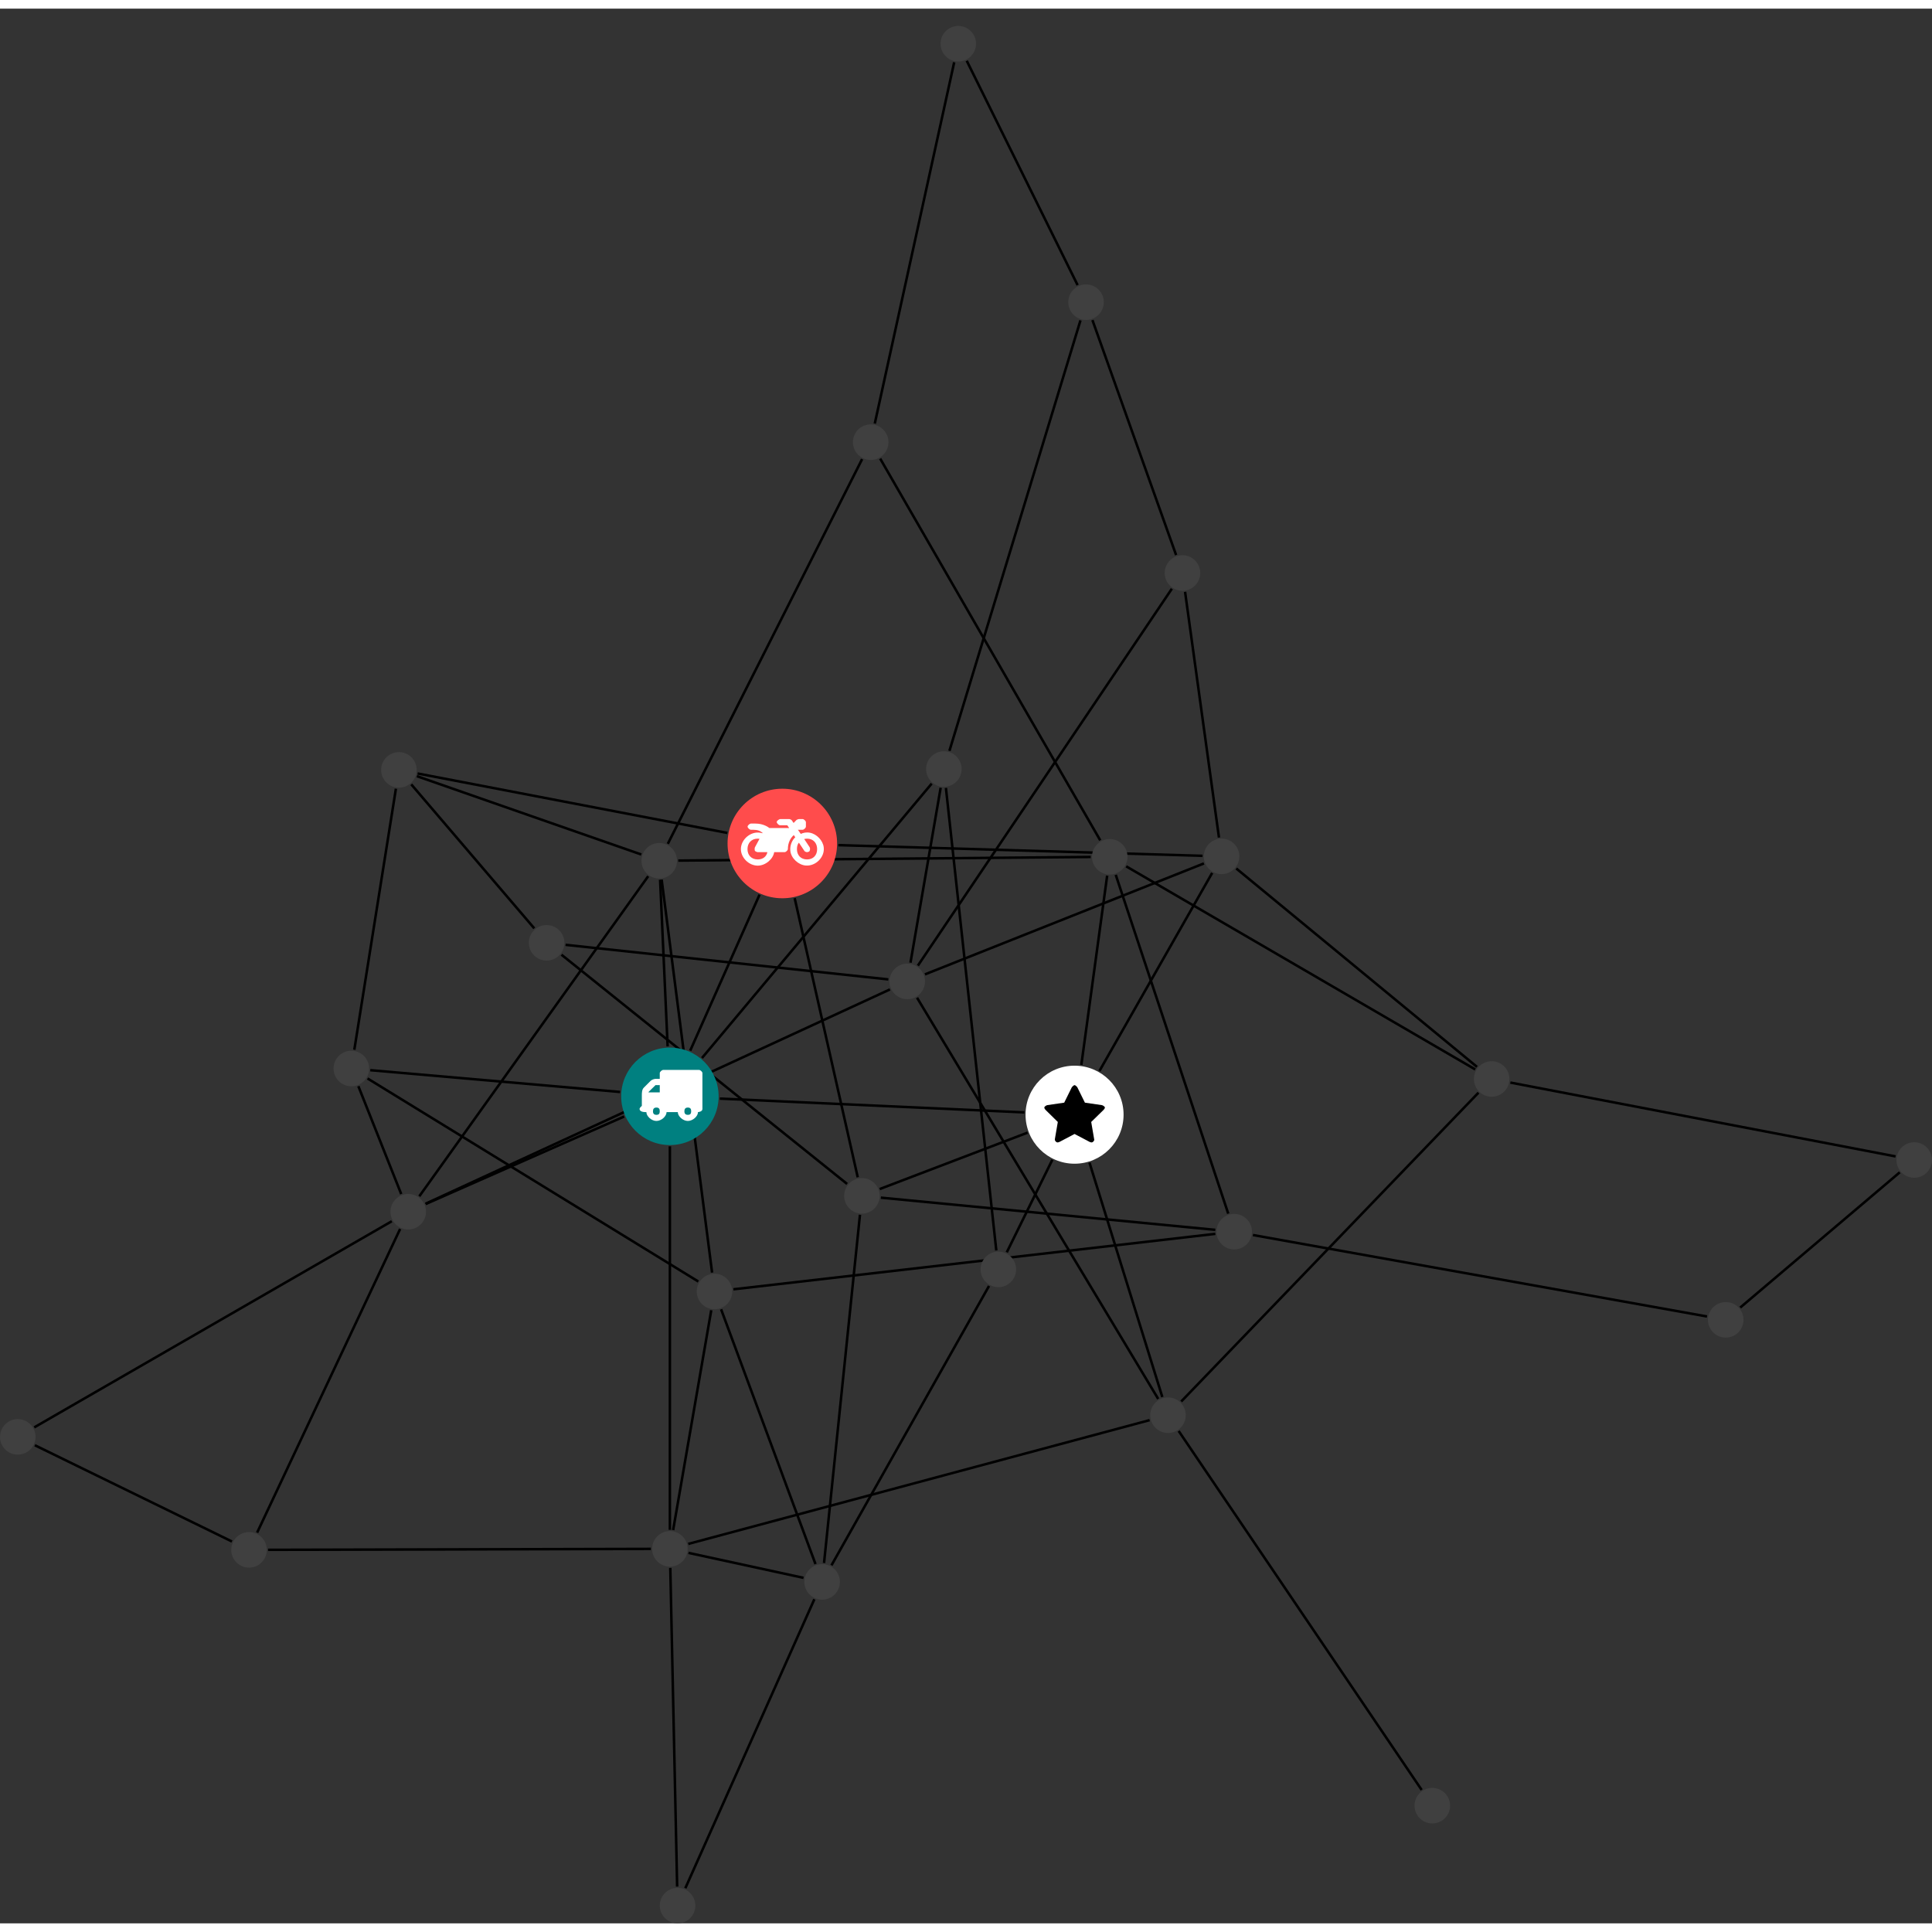 <?xml version="1.0" encoding="UTF-8"?>
<svg xmlns="http://www.w3.org/2000/svg" xmlns:xlink="http://www.w3.org/1999/xlink" width="306.456pt" height="306.456pt" viewBox="0.000 -2.744 306.456 303.712" version="1.1">
<rect x="0.000" y="-2.744" width="306.456" height="303.712" fill="#333333" stroke="none"/>
<defs>
<g>
<symbol overflow="visible" id="glyph0-0">
<path style="stroke:none;" d="M 1.422 -0.75 L 1.422 -7.922 L 3.562 -7.922 L 3.562 -0.891 L 1.422 -0.891 Z M 0.625 0 L 4.531 0 L 4.531 -8.812 L 0.438 -8.812 L 0.438 0 Z M 0.625 0 "/>
</symbol>
<symbol overflow="visible" id="glyph0-1">
<path style="stroke:none;" d="M 3.375 -0.844 C 3.375 -0.453 3.234 -0.266 2.844 -0.266 C 2.469 -0.266 2.297 -0.453 2.297 -0.844 C 2.297 -1.219 2.469 -1.422 2.844 -1.422 C 3.234 -1.422 3.375 -1.219 3.375 -0.844 Z M 1.594 -3.688 L 1.594 -3.859 C 1.594 -3.875 1.578 -3.875 1.594 -3.891 L 2.688 -4.969 C 2.703 -5 2.656 -4.984 2.688 -4.984 L 3.375 -4.984 L 3.375 -3.828 L 1.594 -3.828 Z M 8.359 -0.844 C 8.359 -0.453 8.219 -0.266 7.828 -0.266 C 7.453 -0.266 7.281 -0.453 7.281 -0.844 C 7.281 -1.219 7.453 -1.422 7.828 -1.422 C 8.219 -1.422 8.359 -1.219 8.359 -0.844 Z M 10.141 -6.891 C 10.141 -7.094 9.812 -7.391 9.609 -7.391 L 3.922 -7.391 C 3.719 -7.391 3.375 -7.094 3.375 -6.891 L 3.375 -5.969 L 2.672 -5.969 C 2.469 -5.969 2.078 -5.812 1.938 -5.672 L 0.844 -4.578 C 0.531 -4.266 0.531 -3.734 0.531 -3.328 L 0.531 -1.688 C 0.516 -1.688 0.172 -1.391 0.172 -1.203 C 0.172 -0.781 0.781 -0.703 1.062 -0.703 L 1.25 -0.703 C 1.25 -0.047 2.062 0.703 2.844 0.703 C 3.641 0.703 4.453 -0.047 4.453 -0.703 L 6.234 -0.703 C 6.234 -0.047 7.047 0.703 7.828 0.703 C 8.625 0.703 9.438 -0.047 9.438 -0.703 C 9.547 -0.703 10.141 -0.781 10.141 -1.203 Z M 10.141 -6.891 "/>
</symbol>
<symbol overflow="visible" id="glyph0-2">
<path style="stroke:none;" d="M 12.969 -2.906 C 12.844 -3.984 11.859 -5.016 10.781 -5.219 C 10.234 -5.328 9.703 -5.219 9.328 -5.031 L 8.875 -5.688 L 9.609 -5.688 C 9.812 -5.688 10.141 -5.984 10.141 -6.188 L 10.141 -6.891 C 10.141 -7.094 9.812 -7.391 9.609 -7.391 L 9.047 -7.391 C 8.969 -7.391 8.734 -7.312 8.656 -7.25 L 8.188 -6.766 L 7.891 -7.203 C 7.828 -7.281 7.594 -7.391 7.484 -7.391 L 6.078 -7.391 C 5.906 -7.391 5.547 -7.125 5.516 -6.953 C 5.484 -6.734 5.828 -6.406 6.047 -6.406 L 7.188 -6.406 L 7.484 -5.969 L 4.344 -5.969 C 4.141 -6.125 3.375 -6.672 2.141 -6.672 L 1.422 -6.672 C 1.219 -6.672 0.891 -6.375 0.891 -6.188 C 0.891 -5.984 1.219 -5.688 1.422 -5.688 L 1.781 -5.688 C 2.484 -5.688 2.906 -5.516 3.281 -5.188 L 3.25 -5.141 C 3.078 -5.188 2.797 -5.25 2.5 -5.25 C 1.109 -5.25 -0.172 -4 -0.172 -2.625 C -0.172 -1.25 1.109 0 2.5 0 C 3.75 0 4.953 -1.062 5.109 -2.141 L 6.766 -2.141 C 6.969 -2.141 7.281 -2.438 7.281 -2.625 C 7.281 -3.609 7.688 -4.391 8.219 -4.844 L 8.453 -4.5 C 7.969 -4.062 7.578 -3.203 7.672 -2.359 C 7.781 -1.172 8.969 -0.094 10.141 -0.016 C 11.703 0.094 13.156 -1.344 12.969 -2.906 Z M 2.5 -0.984 C 1.516 -0.984 0.875 -1.641 0.875 -2.625 C 0.875 -3.594 1.516 -4.281 2.5 -4.281 C 2.672 -4.281 2.844 -4.234 2.781 -4.25 L 2.047 -2.891 C 2 -2.781 2 -2.469 2.047 -2.359 C 2.125 -2.25 2.375 -2.141 2.5 -2.141 L 4.031 -2.141 C 3.891 -1.453 3.344 -0.984 2.5 -0.984 Z M 10.328 -0.984 C 9.344 -0.984 8.719 -1.641 8.719 -2.625 C 8.719 -3.109 8.859 -3.469 9.031 -3.641 L 9.906 -2.328 C 9.969 -2.219 10.203 -2.141 10.328 -2.141 C 10.391 -2.141 10.594 -2.188 10.641 -2.234 C 10.812 -2.344 10.844 -2.75 10.734 -2.922 L 9.875 -4.219 C 9.859 -4.219 10.094 -4.281 10.328 -4.281 C 11.297 -4.281 11.922 -3.594 11.922 -2.625 C 11.922 -1.641 11.297 -0.984 10.328 -0.984 Z M 10.328 -0.984 "/>
</symbol>
<symbol overflow="visible" id="glyph0-3">
<path style="stroke:none;" d="M 9.438 -5.078 C 9.438 -5.25 9.078 -5.453 8.938 -5.469 L 6.266 -5.859 L 5.078 -8.266 C 5.031 -8.375 4.75 -8.641 4.625 -8.641 C 4.5 -8.641 4.234 -8.375 4.172 -8.266 L 2.984 -5.859 L 0.312 -5.469 C 0.172 -5.453 -0.172 -5.25 -0.172 -5.078 C -0.172 -4.969 -0.062 -4.781 0.016 -4.719 L 1.969 -2.797 L 1.5 -0.062 C 1.5 -0.016 1.5 0.016 1.5 0.047 C 1.5 0.203 1.75 0.453 1.906 0.453 C 1.984 0.453 2.188 0.406 2.25 0.359 L 4.625 -0.891 L 7 0.359 C 7.062 0.406 7.266 0.453 7.344 0.453 C 7.5 0.453 7.75 0.203 7.75 0.047 C 7.75 0.016 7.75 -0.016 7.734 -0.062 L 7.266 -2.797 L 9.234 -4.719 C 9.297 -4.781 9.438 -4.969 9.438 -5.078 Z M 9.438 -5.078 "/>
</symbol>
</g>
<clipPath id="clip1">
  <path d="M 100 238 L 114 238 L 114 300.969 L 100 300.969 Z M 100 238 "/>
</clipPath>
<clipPath id="clip2">
  <path d="M 233 161 L 306.457 161 L 306.457 185 L 233 185 Z M 233 161 "/>
</clipPath>
<clipPath id="clip3">
  <path d="M 270 176 L 306.457 176 L 306.457 209 L 270 209 Z M 270 176 "/>
</clipPath>
<clipPath id="clip4">
  <path d="M 103 243 L 135 243 L 135 300.969 L 103 300.969 Z M 103 243 "/>
</clipPath>
<clipPath id="clip5">
  <path d="M 300 177 L 306.457 177 L 306.457 183 L 300 183 Z M 300 177 "/>
</clipPath>
<clipPath id="clip6">
  <path d="M 104 295 L 111 295 L 111 300.969 L 104 300.969 Z M 104 295 "/>
</clipPath>
</defs>
<g id="surface1">
<path style="fill:none;stroke-width:0.399;stroke-linecap:butt;stroke-linejoin:miter;stroke:rgb(0%,0%,0%);stroke-opacity:1;stroke-miterlimit:10;" d="M -0.001 -7.93 L -0.001 -68.762 " transform="matrix(1,0,0,-1,106.259,169.785)"/>
<path style="fill:none;stroke-width:0.399;stroke-linecap:butt;stroke-linejoin:miter;stroke:rgb(0%,0%,0%);stroke-opacity:1;stroke-miterlimit:10;" d="M 3.221 7.246 L 14.221 31.984 " transform="matrix(1,0,0,-1,106.259,169.785)"/>
<path style="fill:none;stroke-width:0.399;stroke-linecap:butt;stroke-linejoin:miter;stroke:rgb(0%,0%,0%);stroke-opacity:1;stroke-miterlimit:10;" d="M -7.255 -3.199 L -38.743 -17.086 " transform="matrix(1,0,0,-1,106.259,169.785)"/>
<path style="fill:none;stroke-width:0.399;stroke-linecap:butt;stroke-linejoin:miter;stroke:rgb(0%,0%,0%);stroke-opacity:1;stroke-miterlimit:10;" d="M 7.921 -0.36 L 56.221 -2.551 " transform="matrix(1,0,0,-1,106.259,169.785)"/>
<path style="fill:none;stroke-width:0.399;stroke-linecap:butt;stroke-linejoin:miter;stroke:rgb(0%,0%,0%);stroke-opacity:1;stroke-miterlimit:10;" d="M 5.089 6.078 L 41.522 49.601 " transform="matrix(1,0,0,-1,106.259,169.785)"/>
<path style="fill:none;stroke-width:0.399;stroke-linecap:butt;stroke-linejoin:miter;stroke:rgb(0%,0%,0%);stroke-opacity:1;stroke-miterlimit:10;" d="M -0.357 7.922 L -1.552 34.351 " transform="matrix(1,0,0,-1,106.259,169.785)"/>
<path style="fill:none;stroke-width:0.399;stroke-linecap:butt;stroke-linejoin:miter;stroke:rgb(0%,0%,0%);stroke-opacity:1;stroke-miterlimit:10;" d="M -7.9 0.691 L -47.525 4.148 " transform="matrix(1,0,0,-1,106.259,169.785)"/>
<path style="fill:none;stroke-width:0.399;stroke-linecap:butt;stroke-linejoin:miter;stroke:rgb(0%,0%,0%);stroke-opacity:1;stroke-miterlimit:10;" d="M -3.017 -71.785 L -63.739 -71.934 " transform="matrix(1,0,0,-1,106.259,169.785)"/>
<path style="fill:none;stroke-width:0.399;stroke-linecap:butt;stroke-linejoin:miter;stroke:rgb(0%,0%,0%);stroke-opacity:1;stroke-miterlimit:10;" d="M 2.948 -72.418 L 21.194 -76.379 " transform="matrix(1,0,0,-1,106.259,169.785)"/>
<g clip-path="url(#clip1)" clip-rule="nonzero">
<path style="fill:none;stroke-width:0.399;stroke-linecap:butt;stroke-linejoin:miter;stroke:rgb(0%,0%,0%);stroke-opacity:1;stroke-miterlimit:10;" d="M 0.065 -74.797 L 1.151 -125.352 " transform="matrix(1,0,0,-1,106.259,169.785)"/>
</g>
<path style="fill:none;stroke-width:0.399;stroke-linecap:butt;stroke-linejoin:miter;stroke:rgb(0%,0%,0%);stroke-opacity:1;stroke-miterlimit:10;" d="M 0.514 -68.805 L 6.561 -33.93 " transform="matrix(1,0,0,-1,106.259,169.785)"/>
<path style="fill:none;stroke-width:0.399;stroke-linecap:butt;stroke-linejoin:miter;stroke:rgb(0%,0%,0%);stroke-opacity:1;stroke-miterlimit:10;" d="M 2.917 -70.996 L 76.096 -51.363 " transform="matrix(1,0,0,-1,106.259,169.785)"/>
<path style="fill:none;stroke-width:0.399;stroke-linecap:butt;stroke-linejoin:miter;stroke:rgb(0%,0%,0%);stroke-opacity:1;stroke-miterlimit:10;" d="M 80.296 85.859 L 67.022 123.129 " transform="matrix(1,0,0,-1,106.259,169.785)"/>
<path style="fill:none;stroke-width:0.399;stroke-linecap:butt;stroke-linejoin:miter;stroke:rgb(0%,0%,0%);stroke-opacity:1;stroke-miterlimit:10;" d="M 79.62 80.512 L 39.335 20.73 " transform="matrix(1,0,0,-1,106.259,169.785)"/>
<path style="fill:none;stroke-width:0.399;stroke-linecap:butt;stroke-linejoin:miter;stroke:rgb(0%,0%,0%);stroke-opacity:1;stroke-miterlimit:10;" d="M 81.718 80.023 L 87.096 41.047 " transform="matrix(1,0,0,-1,106.259,169.785)"/>
<path style="fill:none;stroke-width:0.399;stroke-linecap:butt;stroke-linejoin:miter;stroke:rgb(0%,0%,0%);stroke-opacity:1;stroke-miterlimit:10;" d="M 19.792 31.437 L 29.796 -12.84 " transform="matrix(1,0,0,-1,106.259,169.785)"/>
<path style="fill:none;stroke-width:0.399;stroke-linecap:butt;stroke-linejoin:miter;stroke:rgb(0%,0%,0%);stroke-opacity:1;stroke-miterlimit:10;" d="M 26.718 39.844 L 84.495 38.148 " transform="matrix(1,0,0,-1,106.259,169.785)"/>
<path style="fill:none;stroke-width:0.399;stroke-linecap:butt;stroke-linejoin:miter;stroke:rgb(0%,0%,0%);stroke-opacity:1;stroke-miterlimit:10;" d="M 9.108 41.781 L -40.021 51.211 " transform="matrix(1,0,0,-1,106.259,169.785)"/>
<path style="fill:none;stroke-width:0.399;stroke-linecap:butt;stroke-linejoin:miter;stroke:rgb(0%,0%,0%);stroke-opacity:1;stroke-miterlimit:10;" d="M -42.79 -21.035 L -65.474 -69.207 " transform="matrix(1,0,0,-1,106.259,169.785)"/>
<path style="fill:none;stroke-width:0.399;stroke-linecap:butt;stroke-linejoin:miter;stroke:rgb(0%,0%,0%);stroke-opacity:1;stroke-miterlimit:10;" d="M -44.118 -19.813 L -100.829 -52.512 " transform="matrix(1,0,0,-1,106.259,169.785)"/>
<path style="fill:none;stroke-width:0.399;stroke-linecap:butt;stroke-linejoin:miter;stroke:rgb(0%,0%,0%);stroke-opacity:1;stroke-miterlimit:10;" d="M -39.747 -15.852 L -3.443 34.914 " transform="matrix(1,0,0,-1,106.259,169.785)"/>
<path style="fill:none;stroke-width:0.399;stroke-linecap:butt;stroke-linejoin:miter;stroke:rgb(0%,0%,0%);stroke-opacity:1;stroke-miterlimit:10;" d="M -42.618 -15.5 L -49.415 1.609 " transform="matrix(1,0,0,-1,106.259,169.785)"/>
<path style="fill:none;stroke-width:0.399;stroke-linecap:butt;stroke-linejoin:miter;stroke:rgb(0%,0%,0%);stroke-opacity:1;stroke-miterlimit:10;" d="M -38.763 -17.039 L 34.909 16.961 " transform="matrix(1,0,0,-1,106.259,169.785)"/>
<path style="fill:none;stroke-width:0.399;stroke-linecap:butt;stroke-linejoin:miter;stroke:rgb(0%,0%,0%);stroke-opacity:1;stroke-miterlimit:10;" d="M -69.47 -70.613 L -100.732 -55.344 " transform="matrix(1,0,0,-1,106.259,169.785)"/>
<g clip-path="url(#clip2)" clip-rule="nonzero">
<path style="fill:none;stroke-width:0.399;stroke-linecap:butt;stroke-linejoin:miter;stroke:rgb(0%,0%,0%);stroke-opacity:1;stroke-miterlimit:10;" d="M 133.315 2.183 L 194.417 -9.531 " transform="matrix(1,0,0,-1,106.259,169.785)"/>
</g>
<path style="fill:none;stroke-width:0.399;stroke-linecap:butt;stroke-linejoin:miter;stroke:rgb(0%,0%,0%);stroke-opacity:1;stroke-miterlimit:10;" d="M 127.741 4.269 L 72.378 36.48 " transform="matrix(1,0,0,-1,106.259,169.785)"/>
<path style="fill:none;stroke-width:0.399;stroke-linecap:butt;stroke-linejoin:miter;stroke:rgb(0%,0%,0%);stroke-opacity:1;stroke-miterlimit:10;" d="M 128.257 0.578 L 81.104 -48.406 " transform="matrix(1,0,0,-1,106.259,169.785)"/>
<path style="fill:none;stroke-width:0.399;stroke-linecap:butt;stroke-linejoin:miter;stroke:rgb(0%,0%,0%);stroke-opacity:1;stroke-miterlimit:10;" d="M 128.022 4.672 L 89.839 36.14 " transform="matrix(1,0,0,-1,106.259,169.785)"/>
<path style="fill:none;stroke-width:0.399;stroke-linecap:butt;stroke-linejoin:miter;stroke:rgb(0%,0%,0%);stroke-opacity:1;stroke-miterlimit:10;" d="M 65.264 4.988 L 69.362 35.008 " transform="matrix(1,0,0,-1,106.259,169.785)"/>
<path style="fill:none;stroke-width:0.399;stroke-linecap:butt;stroke-linejoin:miter;stroke:rgb(0%,0%,0%);stroke-opacity:1;stroke-miterlimit:10;" d="M 60.663 -10.067 L 53.436 -24.742 " transform="matrix(1,0,0,-1,106.259,169.785)"/>
<path style="fill:none;stroke-width:0.399;stroke-linecap:butt;stroke-linejoin:miter;stroke:rgb(0%,0%,0%);stroke-opacity:1;stroke-miterlimit:10;" d="M 56.737 -5.758 L 33.28 -14.707 " transform="matrix(1,0,0,-1,106.259,169.785)"/>
<path style="fill:none;stroke-width:0.399;stroke-linecap:butt;stroke-linejoin:miter;stroke:rgb(0%,0%,0%);stroke-opacity:1;stroke-miterlimit:10;" d="M 66.557 -10.527 L 78.112 -47.699 " transform="matrix(1,0,0,-1,106.259,169.785)"/>
<path style="fill:none;stroke-width:0.399;stroke-linecap:butt;stroke-linejoin:miter;stroke:rgb(0%,0%,0%);stroke-opacity:1;stroke-miterlimit:10;" d="M 68.132 4.019 L 86.018 35.437 " transform="matrix(1,0,0,-1,106.259,169.785)"/>
<path style="fill:none;stroke-width:0.399;stroke-linecap:butt;stroke-linejoin:miter;stroke:rgb(0%,0%,0%);stroke-opacity:1;stroke-miterlimit:10;" d="M 65.128 123.086 L 44.339 54.805 " transform="matrix(1,0,0,-1,106.259,169.785)"/>
<path style="fill:none;stroke-width:0.399;stroke-linecap:butt;stroke-linejoin:miter;stroke:rgb(0%,0%,0%);stroke-opacity:1;stroke-miterlimit:10;" d="M 64.671 128.676 L 47.085 164.262 " transform="matrix(1,0,0,-1,106.259,169.785)"/>
<g clip-path="url(#clip3)" clip-rule="nonzero">
<path style="fill:none;stroke-width:0.399;stroke-linecap:butt;stroke-linejoin:miter;stroke:rgb(0%,0%,0%);stroke-opacity:1;stroke-miterlimit:10;" d="M 169.78 -33.504 L 195.081 -12.055 " transform="matrix(1,0,0,-1,106.259,169.785)"/>
</g>
<path style="fill:none;stroke-width:0.399;stroke-linecap:butt;stroke-linejoin:miter;stroke:rgb(0%,0%,0%);stroke-opacity:1;stroke-miterlimit:10;" d="M 164.507 -34.922 L 92.483 -22 " transform="matrix(1,0,0,-1,106.259,169.785)"/>
<path style="fill:none;stroke-width:0.399;stroke-linecap:butt;stroke-linejoin:miter;stroke:rgb(0%,0%,0%);stroke-opacity:1;stroke-miterlimit:10;" d="M 66.753 37.969 L 1.327 37.394 " transform="matrix(1,0,0,-1,106.259,169.785)"/>
<path style="fill:none;stroke-width:0.399;stroke-linecap:butt;stroke-linejoin:miter;stroke:rgb(0%,0%,0%);stroke-opacity:1;stroke-miterlimit:10;" d="M 70.721 35.133 L 88.565 -18.606 " transform="matrix(1,0,0,-1,106.259,169.785)"/>
<path style="fill:none;stroke-width:0.399;stroke-linecap:butt;stroke-linejoin:miter;stroke:rgb(0%,0%,0%);stroke-opacity:1;stroke-miterlimit:10;" d="M 68.261 40.609 L 33.358 101.152 " transform="matrix(1,0,0,-1,106.259,169.785)"/>
<path style="fill:none;stroke-width:0.399;stroke-linecap:butt;stroke-linejoin:miter;stroke:rgb(0%,0%,0%);stroke-opacity:1;stroke-miterlimit:10;" d="M 43.784 48.918 L 51.776 -24.449 " transform="matrix(1,0,0,-1,106.259,169.785)"/>
<path style="fill:none;stroke-width:0.399;stroke-linecap:butt;stroke-linejoin:miter;stroke:rgb(0%,0%,0%);stroke-opacity:1;stroke-miterlimit:10;" d="M 42.948 48.941 L 38.163 21.203 " transform="matrix(1,0,0,-1,106.259,169.785)"/>
<path style="fill:none;stroke-width:0.399;stroke-linecap:butt;stroke-linejoin:miter;stroke:rgb(0%,0%,0%);stroke-opacity:1;stroke-miterlimit:10;" d="M -1.306 34.375 L 6.694 -27.961 " transform="matrix(1,0,0,-1,106.259,169.785)"/>
<path style="fill:none;stroke-width:0.399;stroke-linecap:butt;stroke-linejoin:miter;stroke:rgb(0%,0%,0%);stroke-opacity:1;stroke-miterlimit:10;" d="M -0.329 40.058 L 30.491 101.074 " transform="matrix(1,0,0,-1,106.259,169.785)"/>
<path style="fill:none;stroke-width:0.399;stroke-linecap:butt;stroke-linejoin:miter;stroke:rgb(0%,0%,0%);stroke-opacity:1;stroke-miterlimit:10;" d="M -4.536 38.359 L -40.134 50.785 " transform="matrix(1,0,0,-1,106.259,169.785)"/>
<path style="fill:none;stroke-width:0.399;stroke-linecap:butt;stroke-linejoin:miter;stroke:rgb(0%,0%,0%);stroke-opacity:1;stroke-miterlimit:10;" d="M -47.958 2.832 L 4.507 -29.375 " transform="matrix(1,0,0,-1,106.259,169.785)"/>
<path style="fill:none;stroke-width:0.399;stroke-linecap:butt;stroke-linejoin:miter;stroke:rgb(0%,0%,0%);stroke-opacity:1;stroke-miterlimit:10;" d="M -50.056 7.39 L -43.458 48.797 " transform="matrix(1,0,0,-1,106.259,169.785)"/>
<path style="fill:none;stroke-width:0.399;stroke-linecap:butt;stroke-linejoin:miter;stroke:rgb(0%,0%,0%);stroke-opacity:1;stroke-miterlimit:10;" d="M 25.628 -74.391 L 50.62 -30.078 " transform="matrix(1,0,0,-1,106.259,169.785)"/>
<g clip-path="url(#clip4)" clip-rule="nonzero">
<path style="fill:none;stroke-width:0.399;stroke-linecap:butt;stroke-linejoin:miter;stroke:rgb(0%,0%,0%);stroke-opacity:1;stroke-miterlimit:10;" d="M 22.913 -79.778 L 2.448 -125.61 " transform="matrix(1,0,0,-1,106.259,169.785)"/>
</g>
<path style="fill:none;stroke-width:0.399;stroke-linecap:butt;stroke-linejoin:miter;stroke:rgb(0%,0%,0%);stroke-opacity:1;stroke-miterlimit:10;" d="M 23.096 -74.192 L 8.124 -33.785 " transform="matrix(1,0,0,-1,106.259,169.785)"/>
<path style="fill:none;stroke-width:0.399;stroke-linecap:butt;stroke-linejoin:miter;stroke:rgb(0%,0%,0%);stroke-opacity:1;stroke-miterlimit:10;" d="M 24.452 -74.02 L 30.151 -18.785 " transform="matrix(1,0,0,-1,106.259,169.785)"/>
<path style="fill:none;stroke-width:0.399;stroke-linecap:butt;stroke-linejoin:miter;stroke:rgb(0%,0%,0%);stroke-opacity:1;stroke-miterlimit:10;" d="M 86.518 -21.813 L 10.073 -30.61 " transform="matrix(1,0,0,-1,106.259,169.785)"/>
<path style="fill:none;stroke-width:0.399;stroke-linecap:butt;stroke-linejoin:miter;stroke:rgb(0%,0%,0%);stroke-opacity:1;stroke-miterlimit:10;" d="M 86.511 -21.18 L 33.464 -16.074 " transform="matrix(1,0,0,-1,106.259,169.785)"/>
<path style="fill:none;stroke-width:0.399;stroke-linecap:butt;stroke-linejoin:miter;stroke:rgb(0%,0%,0%);stroke-opacity:1;stroke-miterlimit:10;" d="M 119.245 -110.02 L 80.702 -53.082 " transform="matrix(1,0,0,-1,106.259,169.785)"/>
<path style="fill:none;stroke-width:0.399;stroke-linecap:butt;stroke-linejoin:miter;stroke:rgb(0%,0%,0%);stroke-opacity:1;stroke-miterlimit:10;" d="M -17.2 22.465 L 28.108 -13.895 " transform="matrix(1,0,0,-1,106.259,169.785)"/>
<path style="fill:none;stroke-width:0.399;stroke-linecap:butt;stroke-linejoin:miter;stroke:rgb(0%,0%,0%);stroke-opacity:1;stroke-miterlimit:10;" d="M -16.552 24.031 L 34.651 18.547 " transform="matrix(1,0,0,-1,106.259,169.785)"/>
<path style="fill:none;stroke-width:0.399;stroke-linecap:butt;stroke-linejoin:miter;stroke:rgb(0%,0%,0%);stroke-opacity:1;stroke-miterlimit:10;" d="M -21.513 26.644 L -41.025 49.484 " transform="matrix(1,0,0,-1,106.259,169.785)"/>
<path style="fill:none;stroke-width:0.399;stroke-linecap:butt;stroke-linejoin:miter;stroke:rgb(0%,0%,0%);stroke-opacity:1;stroke-miterlimit:10;" d="M 32.499 106.715 L 45.096 164.023 " transform="matrix(1,0,0,-1,106.259,169.785)"/>
<path style="fill:none;stroke-width:0.399;stroke-linecap:butt;stroke-linejoin:miter;stroke:rgb(0%,0%,0%);stroke-opacity:1;stroke-miterlimit:10;" d="M 39.206 15.64 L 77.456 -47.996 " transform="matrix(1,0,0,-1,106.259,169.785)"/>
<path style="fill:none;stroke-width:0.399;stroke-linecap:butt;stroke-linejoin:miter;stroke:rgb(0%,0%,0%);stroke-opacity:1;stroke-miterlimit:10;" d="M 40.456 19.344 L 84.706 36.945 " transform="matrix(1,0,0,-1,106.259,169.785)"/>
<path style=" stroke:none;fill-rule:nonzero;fill:rgb(0%,50%,50%);fill-opacity:1;" d="M 113.988 169.785 C 113.988 165.516 110.527 162.055 106.258 162.055 C 101.992 162.055 98.531 165.516 98.531 169.785 C 98.531 174.055 101.992 177.516 106.258 177.516 C 110.527 177.516 113.988 174.055 113.988 169.785 Z M 113.988 169.785 "/>
<g style="fill:rgb(100%,100%,100%);fill-opacity:1;">
  <use xlink:href="#glyph0-1" x="101.278" y="172.988"/>
</g>
<path style=" stroke:none;fill-rule:nonzero;fill:rgb(25%,25%,25%);fill-opacity:1;" d="M 109.078 241.562 C 109.078 240.008 107.816 238.746 106.258 238.746 C 104.703 238.746 103.441 240.008 103.441 241.562 C 103.441 243.121 104.703 244.383 106.258 244.383 C 107.816 244.383 109.078 243.121 109.078 241.562 Z M 109.078 241.562 "/>
<path style=" stroke:none;fill-rule:nonzero;fill:rgb(25%,25%,25%);fill-opacity:1;" d="M 190.383 86.773 C 190.383 85.215 189.121 83.953 187.562 83.953 C 186.008 83.953 184.746 85.215 184.746 86.773 C 184.746 88.328 186.008 89.59 187.562 89.59 C 189.121 89.59 190.383 88.328 190.383 86.773 Z M 190.383 86.773 "/>
<path style=" stroke:none;fill-rule:nonzero;fill:rgb(100%,29.999%,29.999%);fill-opacity:1;" d="M 132.781 129.68 C 132.781 124.883 128.891 120.992 124.094 120.992 C 119.297 120.992 115.406 124.883 115.406 129.68 C 115.406 134.477 119.297 138.367 124.094 138.367 C 128.891 138.367 132.781 134.477 132.781 129.68 Z M 132.781 129.68 "/>
<g style="fill:rgb(100%,100%,100%);fill-opacity:1;">
  <use xlink:href="#glyph0-2" x="117.692" y="133.192"/>
</g>
<path style=" stroke:none;fill-rule:nonzero;fill:rgb(25%,25%,25%);fill-opacity:1;" d="M 67.574 188.09 C 67.574 186.535 66.312 185.273 64.758 185.273 C 63.199 185.273 61.938 186.535 61.938 188.09 C 61.938 189.645 63.199 190.906 64.758 190.906 C 66.312 190.906 67.574 189.645 67.574 188.09 Z M 67.574 188.09 "/>
<path style=" stroke:none;fill-rule:nonzero;fill:rgb(25%,25%,25%);fill-opacity:1;" d="M 42.32 241.723 C 42.32 240.168 41.059 238.906 39.504 238.906 C 37.945 238.906 36.684 240.168 36.684 241.723 C 36.684 243.281 37.945 244.543 39.504 244.543 C 41.059 244.543 42.32 243.281 42.32 241.723 Z M 42.32 241.723 "/>
<path style=" stroke:none;fill-rule:nonzero;fill:rgb(25%,25%,25%);fill-opacity:1;" d="M 239.426 167.031 C 239.426 165.477 238.164 164.215 236.605 164.215 C 235.051 164.215 233.789 165.477 233.789 167.031 C 233.789 168.59 235.051 169.852 236.605 169.852 C 238.164 169.852 239.426 168.59 239.426 167.031 Z M 239.426 167.031 "/>
<path style=" stroke:none;fill-rule:nonzero;fill:rgb(100%,100%,100%);fill-opacity:1;" d="M 178.223 172.695 C 178.223 168.402 174.742 164.922 170.445 164.922 C 166.152 164.922 162.672 168.402 162.672 172.695 C 162.672 176.992 166.152 180.473 170.445 180.473 C 174.742 180.473 178.223 176.992 178.223 172.695 Z M 178.223 172.695 "/>
<g style="fill:rgb(0%,0%,0%);fill-opacity:1;">
  <use xlink:href="#glyph0-3" x="165.823" y="176.647"/>
</g>
<path style=" stroke:none;fill-rule:nonzero;fill:rgb(25%,25%,25%);fill-opacity:1;" d="M 5.637 223.805 C 5.637 222.246 4.375 220.984 2.816 220.984 C 1.262 220.984 0 222.246 0 223.805 C 0 225.359 1.262 226.621 2.816 226.621 C 4.375 226.621 5.637 225.359 5.637 223.805 Z M 5.637 223.805 "/>
<path style=" stroke:none;fill-rule:nonzero;fill:rgb(25%,25%,25%);fill-opacity:1;" d="M 175.086 43.816 C 175.086 42.258 173.824 40.996 172.266 40.996 C 170.711 40.996 169.449 42.258 169.449 43.816 C 169.449 45.371 170.711 46.633 172.266 46.633 C 173.824 46.633 175.086 45.371 175.086 43.816 Z M 175.086 43.816 "/>
<path style=" stroke:none;fill-rule:nonzero;fill:rgb(25%,25%,25%);fill-opacity:1;" d="M 276.555 205.242 C 276.555 203.684 275.293 202.422 273.734 202.422 C 272.18 202.422 270.918 203.684 270.918 205.242 C 270.918 206.797 272.18 208.059 273.734 208.059 C 275.293 208.059 276.555 206.797 276.555 205.242 Z M 276.555 205.242 "/>
<g clip-path="url(#clip5)" clip-rule="nonzero">
<path style=" stroke:none;fill-rule:nonzero;fill:rgb(25%,25%,25%);fill-opacity:1;" d="M 306.457 179.887 C 306.457 178.328 305.195 177.066 303.637 177.066 C 302.082 177.066 300.82 178.328 300.82 179.887 C 300.82 181.441 302.082 182.703 303.637 182.703 C 305.195 182.703 306.457 181.441 306.457 179.887 Z M 306.457 179.887 "/>
</g>
<path style=" stroke:none;fill-rule:nonzero;fill:rgb(25%,25%,25%);fill-opacity:1;" d="M 178.848 131.789 C 178.848 130.234 177.586 128.973 176.027 128.973 C 174.473 128.973 173.211 130.234 173.211 131.789 C 173.211 133.344 174.473 134.605 176.027 134.605 C 177.586 134.605 178.848 133.344 178.848 131.789 Z M 178.848 131.789 "/>
<path style=" stroke:none;fill-rule:nonzero;fill:rgb(25%,25%,25%);fill-opacity:1;" d="M 152.535 117.867 C 152.535 116.312 151.273 115.051 149.719 115.051 C 148.16 115.051 146.898 116.312 146.898 117.867 C 146.898 119.426 148.16 120.688 149.719 120.688 C 151.273 120.688 152.535 119.426 152.535 117.867 Z M 152.535 117.867 "/>
<path style=" stroke:none;fill-rule:nonzero;fill:rgb(25%,25%,25%);fill-opacity:1;" d="M 107.387 132.418 C 107.387 130.863 106.125 129.602 104.57 129.602 C 103.012 129.602 101.75 130.863 101.75 132.418 C 101.75 133.977 103.012 135.238 104.57 135.238 C 106.125 135.238 107.387 133.977 107.387 132.418 Z M 107.387 132.418 "/>
<path style=" stroke:none;fill-rule:nonzero;fill:rgb(25%,25%,25%);fill-opacity:1;" d="M 58.547 165.371 C 58.547 163.816 57.285 162.555 55.727 162.555 C 54.172 162.555 52.91 163.816 52.91 165.371 C 52.91 166.93 54.172 168.191 55.727 168.191 C 57.285 168.191 58.547 166.93 58.547 165.371 Z M 58.547 165.371 "/>
<path style=" stroke:none;fill-rule:nonzero;fill:rgb(25%,25%,25%);fill-opacity:1;" d="M 133.223 246.805 C 133.223 245.25 131.961 243.988 130.402 243.988 C 128.848 243.988 127.586 245.25 127.586 246.805 C 127.586 248.363 128.848 249.625 130.402 249.625 C 131.961 249.625 133.223 248.363 133.223 246.805 Z M 133.223 246.805 "/>
<path style=" stroke:none;fill-rule:nonzero;fill:rgb(25%,25%,25%);fill-opacity:1;" d="M 161.18 197.234 C 161.18 195.68 159.918 194.418 158.363 194.418 C 156.805 194.418 155.543 195.68 155.543 197.234 C 155.543 198.793 156.805 200.055 158.363 200.055 C 159.918 200.055 161.18 198.793 161.18 197.234 Z M 161.18 197.234 "/>
<path style=" stroke:none;fill-rule:nonzero;fill:rgb(25%,25%,25%);fill-opacity:1;" d="M 198.59 191.254 C 198.59 189.695 197.328 188.434 195.773 188.434 C 194.215 188.434 192.953 189.695 192.953 191.254 C 192.953 192.809 194.215 194.07 195.773 194.07 C 197.328 194.07 198.59 192.809 198.59 191.254 Z M 198.59 191.254 "/>
<g clip-path="url(#clip6)" clip-rule="nonzero">
<path style=" stroke:none;fill-rule:nonzero;fill:rgb(25%,25%,25%);fill-opacity:1;" d="M 110.293 298.148 C 110.293 296.594 109.031 295.332 107.477 295.332 C 105.918 295.332 104.656 296.594 104.656 298.148 C 104.656 299.707 105.918 300.969 107.477 300.969 C 109.031 300.969 110.293 299.707 110.293 298.148 Z M 110.293 298.148 "/>
</g>
<path style=" stroke:none;fill-rule:nonzero;fill:rgb(25%,25%,25%);fill-opacity:1;" d="M 116.152 200.738 C 116.152 199.184 114.891 197.922 113.336 197.922 C 111.781 197.922 110.52 199.184 110.52 200.738 C 110.52 202.297 111.781 203.559 113.336 203.559 C 114.891 203.559 116.152 202.297 116.152 200.738 Z M 116.152 200.738 "/>
<path style=" stroke:none;fill-rule:nonzero;fill:rgb(25%,25%,25%);fill-opacity:1;" d="M 230.012 282.301 C 230.012 280.746 228.75 279.484 227.191 279.484 C 225.637 279.484 224.375 280.746 224.375 282.301 C 224.375 283.859 225.637 285.121 227.191 285.121 C 228.75 285.121 230.012 283.859 230.012 282.301 Z M 230.012 282.301 "/>
<path style=" stroke:none;fill-rule:nonzero;fill:rgb(25%,25%,25%);fill-opacity:1;" d="M 89.523 145.434 C 89.523 143.879 88.262 142.617 86.707 142.617 C 85.148 142.617 83.887 143.879 83.887 145.434 C 83.887 146.992 85.148 148.254 86.707 148.254 C 88.262 148.254 89.523 146.992 89.523 145.434 Z M 89.523 145.434 "/>
<path style=" stroke:none;fill-rule:nonzero;fill:rgb(25%,25%,25%);fill-opacity:1;" d="M 140.93 66.02 C 140.93 64.465 139.668 63.203 138.109 63.203 C 136.555 63.203 135.293 64.465 135.293 66.02 C 135.293 67.578 136.555 68.84 138.109 68.84 C 139.668 68.84 140.93 67.578 140.93 66.02 Z M 140.93 66.02 "/>
<path style=" stroke:none;fill-rule:nonzero;fill:rgb(25%,25%,25%);fill-opacity:1;" d="M 139.539 185.57 C 139.539 184.012 138.277 182.75 136.719 182.75 C 135.164 182.75 133.902 184.012 133.902 185.57 C 133.902 187.125 135.164 188.387 136.719 188.387 C 138.277 188.387 139.539 187.125 139.539 185.57 Z M 139.539 185.57 "/>
<path style=" stroke:none;fill-rule:nonzero;fill:rgb(25%,25%,25%);fill-opacity:1;" d="M 146.727 151.559 C 146.727 150 145.465 148.738 143.906 148.738 C 142.352 148.738 141.09 150 141.09 151.559 C 141.09 153.113 142.352 154.375 143.906 154.375 C 145.465 154.375 146.727 153.113 146.727 151.559 Z M 146.727 151.559 "/>
<path style=" stroke:none;fill-rule:nonzero;fill:rgb(25%,25%,25%);fill-opacity:1;" d="M 188.086 220.367 C 188.086 218.809 186.824 217.547 185.27 217.547 C 183.711 217.547 182.449 218.809 182.449 220.367 C 182.449 221.922 183.711 223.184 185.27 223.184 C 186.824 223.184 188.086 221.922 188.086 220.367 Z M 188.086 220.367 "/>
<path style=" stroke:none;fill-rule:nonzero;fill:rgb(25%,25%,25%);fill-opacity:1;" d="M 196.586 131.727 C 196.586 130.168 195.324 128.906 193.77 128.906 C 192.211 128.906 190.949 130.168 190.949 131.727 C 190.949 133.281 192.211 134.543 193.77 134.543 C 195.324 134.543 196.586 133.281 196.586 131.727 Z M 196.586 131.727 "/>
<path style=" stroke:none;fill-rule:nonzero;fill:rgb(25%,25%,25%);fill-opacity:1;" d="M 66.094 118.008 C 66.094 116.449 64.832 115.188 63.273 115.188 C 61.719 115.188 60.457 116.449 60.457 118.008 C 60.457 119.562 61.719 120.824 63.273 120.824 C 64.832 120.824 66.094 119.562 66.094 118.008 Z M 66.094 118.008 "/>
<path style=" stroke:none;fill-rule:nonzero;fill:rgb(25%,25%,25%);fill-opacity:1;" d="M 154.82 2.816 C 154.82 1.262 153.559 0 152.004 0 C 150.449 0 149.188 1.262 149.188 2.816 C 149.188 4.375 150.449 5.637 152.004 5.637 C 153.559 5.637 154.82 4.375 154.82 2.816 Z M 154.82 2.816 "/>
</g>
</svg>
